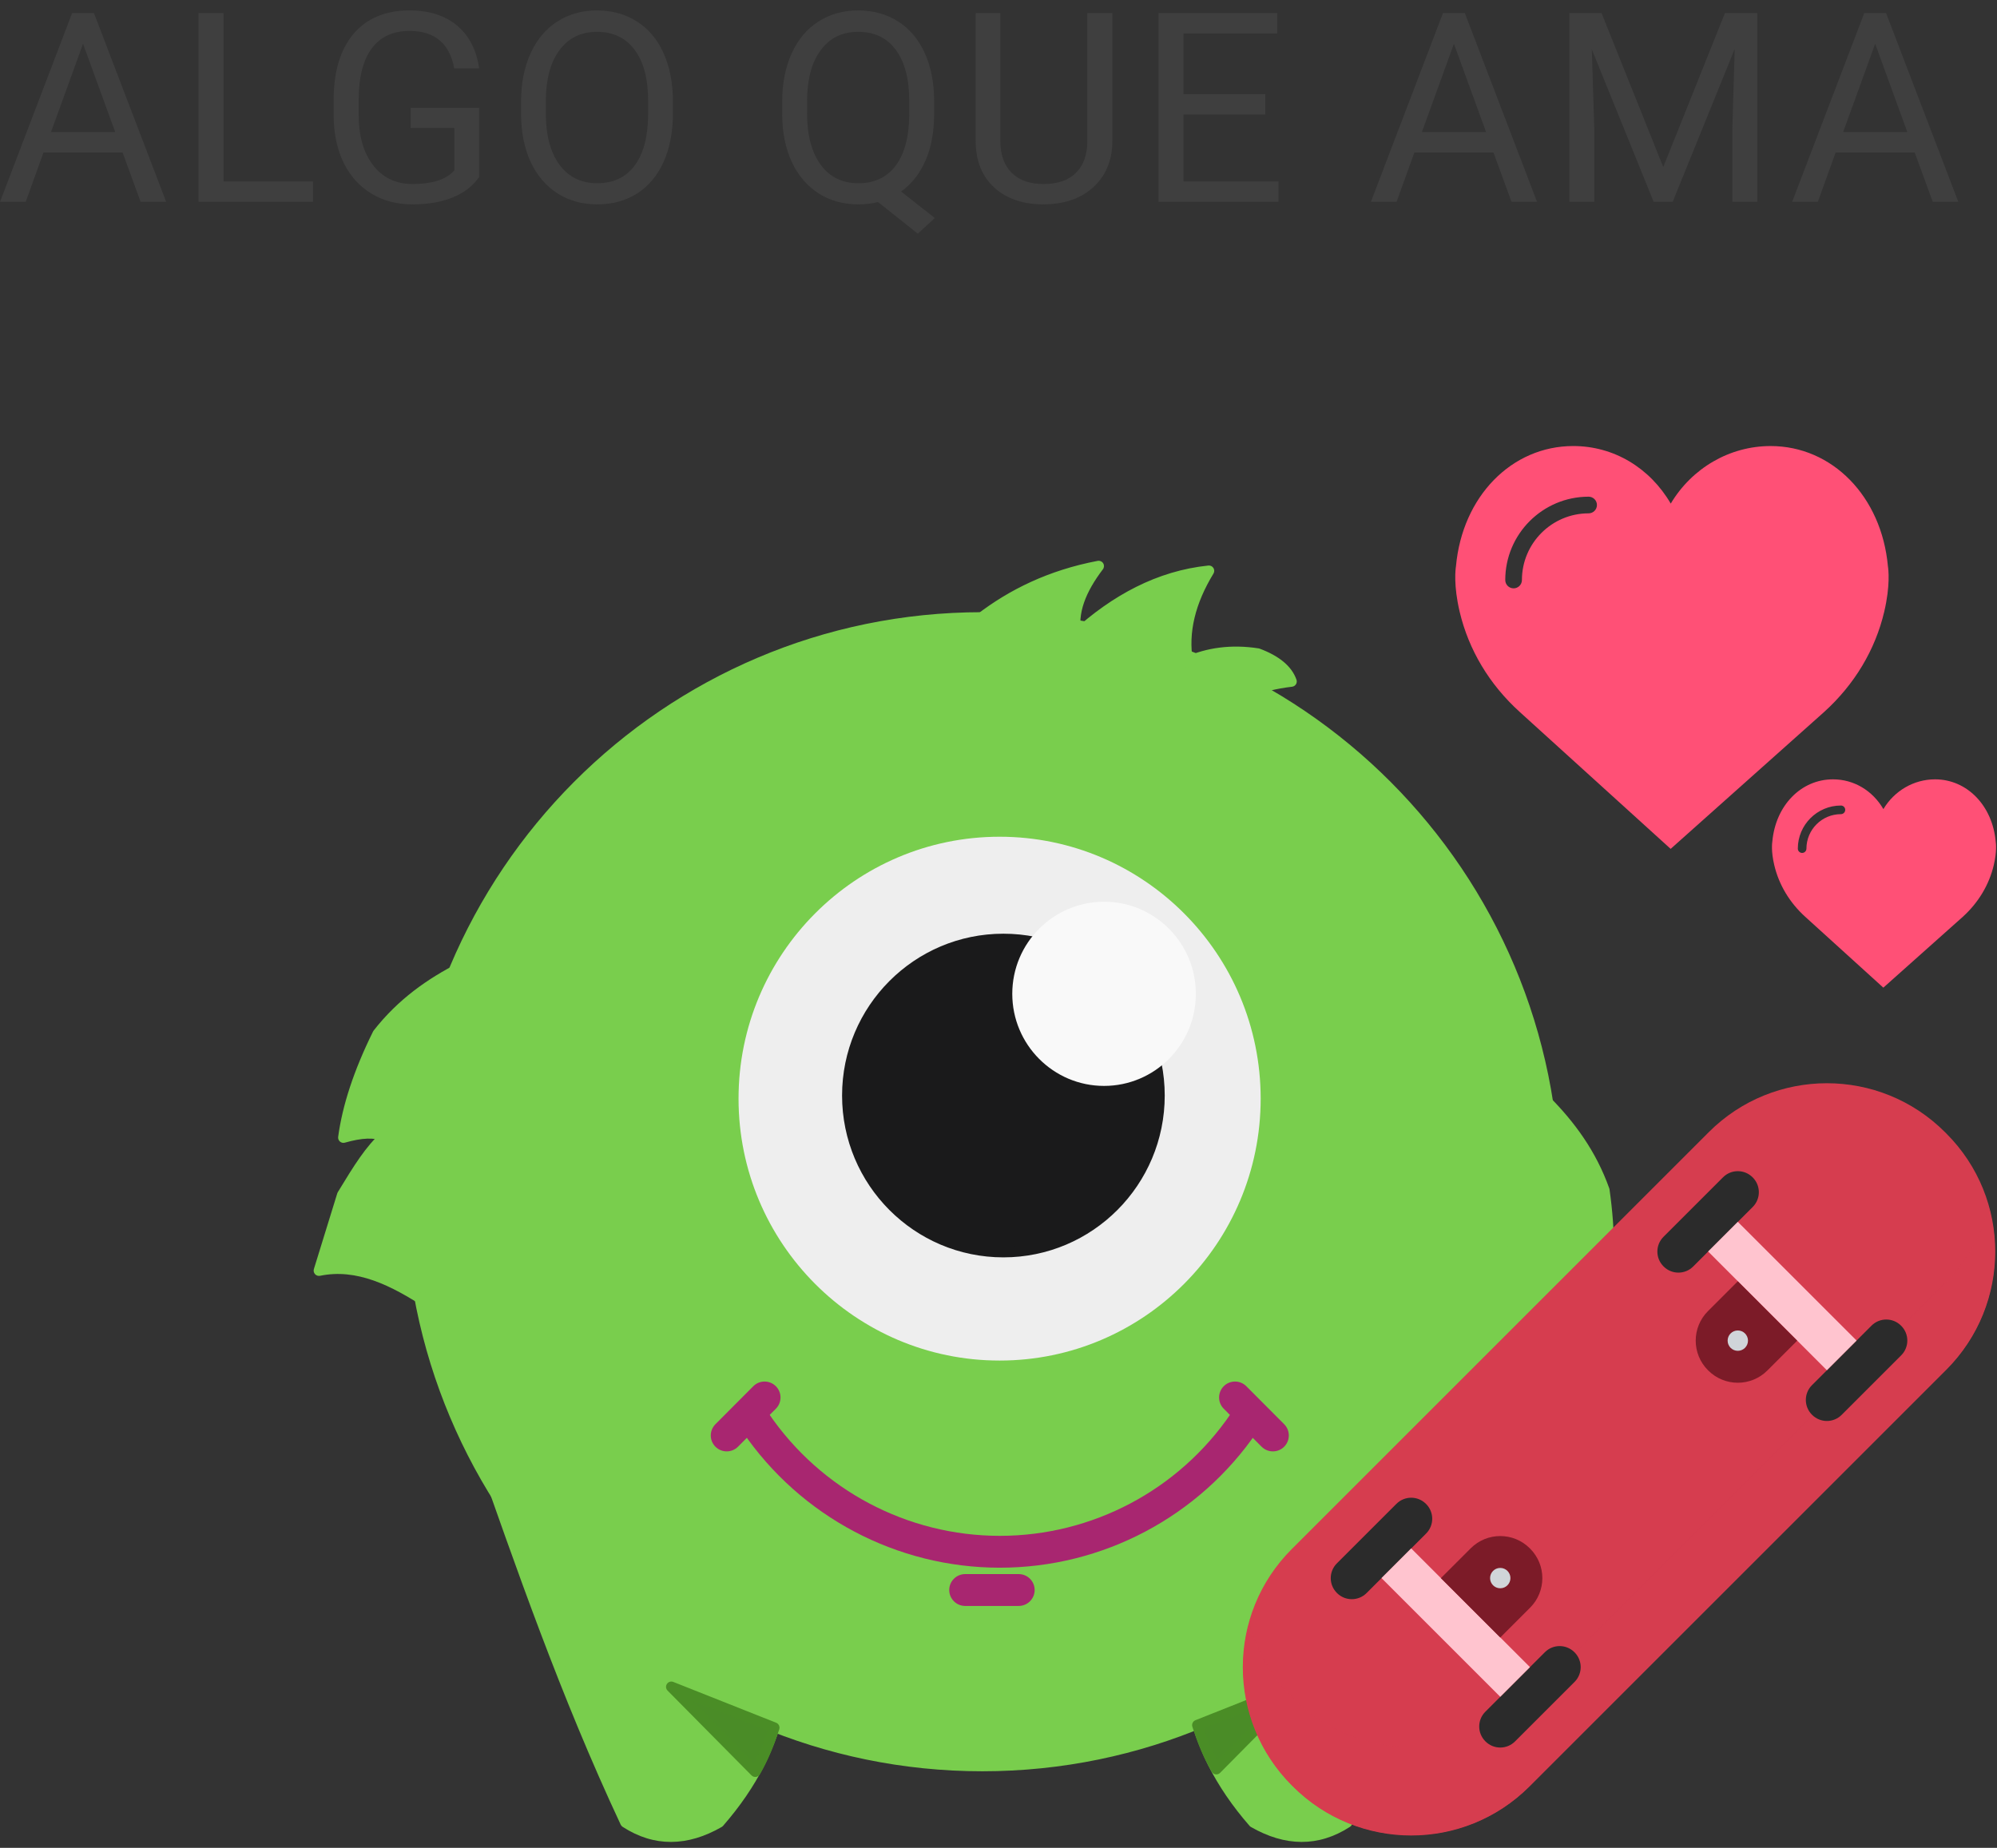 <svg width="188" height="174" viewBox="0 0 188 174" version="1.1" xmlns="http://www.w3.org/2000/svg" xmlns:xlink="http://www.w3.org/1999/xlink">
<rect x="0" y="0" width="188" height="174" fill="#333333" stroke="none"/>
<title>Group 50</title>
<desc>Created using Figma</desc>
<g id="Canvas" transform="translate(230 -916)">
<g id="Group 50">
<g id="Group 26">
<g id="Group 47">
<g id="Group 18">
<g id="Page 1">
<use xlink:href="#path0_fill" transform="translate(-93 958)" fill="#FF5076"/>
</g>
<g id="Page 1">
<use xlink:href="#path1_fill" transform="translate(-63.185 989.385)" fill="#FF5076"/>
</g>
</g>
<g id="Page 1">
<g id="Fill 1">
<use xlink:href="#path2_fill" transform="translate(-191.407 974.145)" fill="#79CE4D"/>
</g>
<g id="Stroke 2">
<use xlink:href="#path3_stroke" transform="translate(-191.407 974.145)" fill="#79CE4D"/>
</g>
<g id="Fill 3">
<use xlink:href="#path4_fill" transform="translate(-185.087 1051.67)" fill="#79CE4D"/>
</g>
<g id="Stroke 4">
<use xlink:href="#path5_stroke" transform="translate(-185.087 1051.67)" fill="#79CE4D"/>
</g>
<g id="Fill 5">
<use xlink:href="#path6_fill" transform="translate(-117.734 1051.67)" fill="#79CE4D"/>
</g>
<g id="Stroke 6">
<use xlink:href="#path7_stroke" transform="translate(-117.734 1051.67)" fill="#79CE4D"/>
</g>
<g id="Fill 7">
<use xlink:href="#path8_fill" transform="translate(-91.569 1019.68)" fill="#79CE4D"/>
</g>
<g id="Stroke 8">
<use xlink:href="#path9_stroke" transform="translate(-91.569 1019.68)" fill="#79CE4D"/>
</g>
<g id="Fill 9">
<use xlink:href="#path10_fill" transform="translate(-199.972 1007.12)" fill="#79CE4D"/>
</g>
<g id="Stroke 10">
<use xlink:href="#path11_stroke" transform="translate(-199.972 1007.12)" fill="#79CE4D"/>
</g>
<g id="Fill 11">
<use xlink:href="#path12_fill" transform="translate(-138.616 969.303)" fill="#79CE4D"/>
</g>
<g id="Stroke 12">
<use xlink:href="#path13_stroke" transform="translate(-138.616 969.303)" fill="#79CE4D"/>
</g>
<g id="Fill 13">
<use xlink:href="#path14_fill" transform="translate(-166.798 1074.84)" fill="#4A8C27"/>
</g>
<g id="Stroke 14">
<use xlink:href="#path15_stroke" transform="translate(-166.798 1074.84)" fill="#4A8D26"/>
</g>
<g id="Fill 15">
<use xlink:href="#path16_fill" transform="translate(-117.273 1074.6)" fill="#4A8C27"/>
</g>
<g id="Stroke 16">
<use xlink:href="#path17_stroke" transform="translate(-117.273 1074.6)" fill="#4A8D26"/>
</g>
<g id="Fill 17">
<use xlink:href="#path18_fill" transform="translate(-160.473 994.789)" fill="#EEEEEE"/>
</g>
<g id="Fill 18">
<use xlink:href="#path19_fill" transform="translate(-150.226 1004.42)" fill="#1A1A1B"/>
</g>
<g id="Stroke 19">
<use xlink:href="#path20_stroke" transform="translate(-150.226 1004.42)" fill="#1A1A1B"/>
</g>
<g id="Fill 20">
<use xlink:href="#path21_fill" transform="translate(-134.703 1000.91)" fill="#F9F9F9"/>
</g>
<g id="Fill 21">
<use xlink:href="#path22_fill" transform="translate(-158.867 1049.95)" fill="#A82670"/>
</g>
<g id="Stroke 22">
<use xlink:href="#path23_stroke" transform="translate(-158.867 1049.95)" fill="#A82670"/>
</g>
<g id="Fill 23">
<use xlink:href="#path24_fill" transform="translate(-161.586 1047.59)" fill="#A82670"/>
</g>
<g id="Stroke 24">
<use xlink:href="#path25_stroke" transform="translate(-161.586 1047.59)" fill="#A82670"/>
</g>
<g id="Fill 25">
<use xlink:href="#path26_fill" transform="translate(-113.733 1047.59)" fill="#A82670"/>
</g>
<g id="Stroke 26">
<use xlink:href="#path27_stroke" transform="translate(-113.733 1047.59)" fill="#A82670"/>
</g>
<g id="Fill 27">
<use xlink:href="#path28_fill" transform="translate(-139.138 1065.72)" fill="#A82670"/>
</g>
<g id="Stroke 28">
<use xlink:href="#path29_stroke" transform="translate(-139.138 1065.72)" fill="#A82670"/>
</g>
</g>
<g id="Page 1">
<g id="Fill 1">
<use xlink:href="#path30_fill" transform="translate(-113 1018)" fill="#D63D4F"/>
</g>
<g id="Fill 2">
<use xlink:href="#path31_fill" transform="translate(-112.96 1029.7)" fill="#D63D4F" fill-opacity="0.76"/>
</g>
<g id="Fill 3">
<use xlink:href="#path32_fill" transform="translate(-73.973 1026.28)" fill="#2B2B2B"/>
</g>
<g id="Fill 4">
<use xlink:href="#path32_fill" transform="translate(-59.996 1040.25)" fill="#2B2B2B"/>
</g>
<g id="Fill 5">
<use xlink:href="#path33_fill" transform="translate(-69.196 1031.05)" fill="#FFC4CF"/>
</g>
<g id="Fill 6">
<use xlink:href="#path34_fill" transform="translate(-70.363 1036.65)" fill="#7C1B28"/>
</g>
<g id="Fill 7">
<use xlink:href="#path35_fill" transform="translate(-67.359 1041.28)" fill="#D0D5D9"/>
</g>
<g id="Fill 8">
<use xlink:href="#path36_fill" transform="translate(-90.745 1071)" fill="#2B2B2B"/>
</g>
<g id="Fill 9">
<use xlink:href="#path37_fill" transform="translate(-104.722 1057.03)" fill="#2B2B2B"/>
</g>
<g id="Fill 10">
<use xlink:href="#path38_fill" transform="translate(-99.945 1061.8)" fill="#FFC4CF"/>
</g>
<g id="Fill 11">
<use xlink:href="#path39_fill" transform="translate(-94.355 1060.64)" fill="#7C1B28"/>
</g>
<g id="Fill 12">
<use xlink:href="#path40_fill" transform="translate(-89.722 1063.64)" fill="#D0D5D9"/>
</g>
</g>
</g>
</g>
<g id="ALGO QUE AMA">
<use xlink:href="#path41_fill" transform="translate(-230.5 912)" fill="#3F3F3F"/>
</g>
</g>
</g>
<defs>
<path id="path0_fill" fill-rule="evenodd" d="M 40.73 11.311C 40.135 4.756 35.495 0.001 29.689 0.001C 25.821 0.001 22.279 2.082 20.286 5.419C 18.311 2.039 14.915 0 11.108 0C 5.303 0 0.663 4.756 0.068 11.31C 0.021 11.6 -0.172 13.123 0.415 15.608C 1.261 19.192 3.214 22.453 6.063 25.034L 20.277 37.932L 34.734 25.035C 37.583 22.453 39.537 19.193 40.382 15.608C 40.969 13.124 40.776 11.601 40.73 11.311ZM 12.553 6.338C 9.092 6.338 6.276 9.154 6.276 12.615C 6.276 13.049 5.925 13.4 5.491 13.4C 5.057 13.4 4.707 13.049 4.707 12.615C 4.707 8.289 8.226 4.769 12.553 4.769C 12.987 4.769 13.338 5.12 13.338 5.554C 13.338 5.987 12.986 6.338 12.553 6.338Z"/>
<path id="path1_fill" fill-rule="evenodd" d="M 21.062 5.849C 20.754 2.46 18.355 0 15.353 0C 13.352 0 11.521 1.077 10.49 2.802C 9.469 1.055 7.713 0 5.744 0C 2.742 0 0.343 2.459 0.035 5.849C 0.011 5.998 -0.089 6.786 0.215 8.071C 0.652 9.925 1.662 11.611 3.135 12.945L 10.485 19.615L 17.962 12.946C 19.435 11.611 20.445 9.925 20.882 8.071C 21.186 6.787 21.086 5.999 21.062 5.849ZM 6.491 3.278C 4.702 3.278 3.245 4.734 3.245 6.523C 3.245 6.748 3.064 6.929 2.84 6.929C 2.615 6.929 2.434 6.748 2.434 6.523C 2.434 4.286 4.254 2.466 6.491 2.466C 6.716 2.466 6.897 2.647 6.897 2.872C 6.897 3.096 6.715 3.278 6.491 3.278Z"/>
<path id="path2_fill" fill-rule="evenodd" d="M 53.884 0C 83.624 0 107.769 24.229 107.769 54.072C 107.769 83.914 83.624 108.143 53.884 108.143C 24.145 108.143 0 83.914 0 54.072C 0 24.229 24.145 0 53.884 0Z"/>
<path id="path3_stroke" d="M 53.884 0.5C 83.346 0.5 107.269 24.503 107.269 54.072L 108.269 54.072C 108.269 23.954 83.901 -0.5 53.884 -0.5L 53.884 0.5ZM 107.269 54.072C 107.269 83.64 83.346 107.643 53.884 107.643L 53.884 108.643C 83.901 108.643 108.269 84.189 108.269 54.072L 107.269 54.072ZM 53.884 107.643C 24.422 107.643 0.5 83.64 0.5 54.072L -0.5 54.072C -0.5 84.189 23.867 108.643 53.884 108.643L 53.884 107.643ZM 0.5 54.072C 0.5 24.503 24.422 0.5 53.884 0.5L 53.884 -0.5C 23.867 -0.5 -0.5 23.954 -0.5 54.072L 0.5 54.072Z"/>
<path id="path4_fill" fill-rule="evenodd" d="M 0 0C 4.181 11.89 8.283 23.767 13.972 35.929C 16.765 37.738 19.704 37.699 22.779 35.929C 25.983 32.266 27.79 28.548 28.524 24.788L 0 0Z"/>
<path id="path5_stroke" d="M 0 0L 0.328 -0.377C 0.157 -0.526 -0.093 -0.541 -0.281 -0.414C -0.469 -0.286 -0.547 -0.048 -0.472 0.166L 0 0ZM 13.972 35.929L 13.519 36.141C 13.559 36.226 13.622 36.298 13.7 36.349L 13.972 35.929ZM 22.779 35.929L 23.029 36.362C 23.076 36.335 23.119 36.3 23.156 36.258L 22.779 35.929ZM 28.524 24.788L 29.015 24.884C 29.049 24.708 28.987 24.528 28.852 24.41L 28.524 24.788ZM -0.472 0.166C 3.709 12.055 7.82 23.955 13.519 36.141L 14.425 35.717C 8.746 23.579 4.653 11.726 0.472 -0.166L -0.472 0.166ZM 13.7 36.349C 16.67 38.272 19.811 38.214 23.029 36.362L 22.53 35.496C 19.597 37.184 16.861 37.204 14.244 35.509L 13.7 36.349ZM 23.156 36.258C 26.4 32.542 28.264 28.706 29.015 24.884L 28.034 24.692C 27.316 28.389 25.567 31.989 22.403 35.6L 23.156 36.258ZM 28.852 24.41L 0.328 -0.377L -0.328 0.377L 28.196 25.165L 28.852 24.41Z"/>
<path id="path6_fill" fill-rule="evenodd" d="M 28.524 0C 24.343 11.89 20.241 23.767 14.552 35.929C 11.759 37.738 8.82 37.699 5.745 35.929C 2.541 32.266 0.734 28.548 0 24.788L 28.524 0Z"/>
<path id="path7_stroke" d="M 28.524 0L 28.996 0.166C 29.071 -0.048 28.993 -0.286 28.805 -0.414C 28.618 -0.541 28.368 -0.526 28.197 -0.377L 28.524 0ZM 14.552 35.929L 14.824 36.349C 14.903 36.298 14.966 36.226 15.005 36.141L 14.552 35.929ZM 5.745 35.929L 5.369 36.258C 5.405 36.3 5.448 36.335 5.495 36.362L 5.745 35.929ZM 0 24.788L -0.328 24.41C -0.463 24.528 -0.525 24.708 -0.491 24.884L 0 24.788ZM 28.053 -0.166C 23.87 11.726 19.778 23.579 14.1 35.717L 15.005 36.141C 20.704 23.955 24.815 12.055 28.996 0.166L 28.053 -0.166ZM 14.281 35.509C 11.664 37.204 8.928 37.184 5.994 35.496L 5.495 36.362C 8.713 38.214 11.855 38.272 14.824 36.349L 14.281 35.509ZM 6.121 35.6C 2.958 31.989 1.209 28.389 0.491 24.692L -0.491 24.884C 0.26 28.706 2.124 32.542 5.369 36.258L 6.121 35.6ZM 0.328 25.165L 28.852 0.377L 28.197 -0.377L -0.328 24.41L 0.328 25.165Z"/>
<path id="path8_fill" fill-rule="evenodd" d="M 7.135 0C 9.393 2.291 11.365 4.913 12.597 8.39C 13.171 12.456 13.134 15.846 12.597 18.682C 11.19 17.717 9.942 17.21 8.918 17.339C 9.87 18.989 10.323 20.917 10.995 23.837L 10.841 31.297C 7.606 29.421 3.853 29.968 0 30.987L 7.135 0Z"/>
<path id="path9_stroke" d="M 7.135 0L 7.491 -0.351C 7.363 -0.481 7.174 -0.531 6.998 -0.481C 6.823 -0.431 6.688 -0.29 6.647 -0.112L 7.135 0ZM 12.597 8.39L 13.092 8.32C 13.088 8.287 13.08 8.254 13.069 8.223L 12.597 8.39ZM 12.597 18.682L 12.315 19.094C 12.454 19.19 12.632 19.208 12.788 19.144C 12.944 19.079 13.057 18.941 13.089 18.775L 12.597 18.682ZM 8.918 17.339L 8.855 16.843C 8.689 16.864 8.545 16.967 8.47 17.117C 8.396 17.267 8.401 17.444 8.485 17.589L 8.918 17.339ZM 10.995 23.837L 11.495 23.847C 11.496 23.806 11.492 23.765 11.482 23.724L 10.995 23.837ZM 10.841 31.297L 10.589 31.73C 10.743 31.819 10.931 31.82 11.085 31.733C 11.24 31.646 11.337 31.485 11.34 31.308L 10.841 31.297ZM 0 30.987L -0.487 30.875C -0.527 31.046 -0.474 31.224 -0.348 31.346C -0.222 31.468 -0.042 31.515 0.128 31.471L 0 30.987ZM 6.779 0.351C 9.015 2.617 10.925 5.149 12.126 8.557L 13.069 8.223C 11.806 4.676 9.772 1.964 7.491 -0.351L 6.779 0.351ZM 12.102 8.459C 12.672 12.488 12.637 15.797 12.106 18.589L 13.089 18.775C 13.632 15.895 13.669 12.423 13.092 8.32L 12.102 8.459ZM 12.88 18.269C 11.454 17.292 10.073 16.689 8.855 16.843L 8.981 17.835C 9.812 17.73 10.925 18.142 12.315 19.094L 12.88 18.269ZM 8.485 17.589C 9.405 19.173 9.836 21.03 10.508 23.949L 11.482 23.724C 10.81 20.804 10.335 18.805 9.351 17.089L 8.485 17.589ZM 10.495 23.826L 10.341 31.287L 11.34 31.308L 11.495 23.847L 10.495 23.826ZM 11.091 30.865C 7.666 28.878 3.73 29.483 -0.128 30.504L 0.128 31.471C 3.976 30.453 7.546 29.964 10.589 31.73L 11.091 30.865ZM 0.487 31.099L 7.622 0.112L 6.647 -0.112L -0.487 30.875L 0.487 31.099Z"/>
<path id="path10_fill" fill-rule="evenodd" d="M 13.363 0C 10.499 1.458 7.803 3.321 5.54 6.23C 3.717 9.906 2.685 13.134 2.302 15.996C 3.942 15.526 5.285 15.44 6.215 15.887C 4.793 17.151 3.757 18.837 2.201 21.395L 0 28.523C 3.659 27.767 7.048 29.475 10.383 31.663L 13.363 0Z"/>
<path id="path11_stroke" d="M 13.363 0L 13.861 0.047C 13.878 -0.135 13.795 -0.311 13.644 -0.414C 13.494 -0.516 13.299 -0.528 13.136 -0.446L 13.363 0ZM 5.54 6.23L 5.146 5.923C 5.125 5.95 5.107 5.978 5.093 6.008L 5.54 6.23ZM 2.302 15.996L 1.807 15.93C 1.784 16.097 1.848 16.264 1.976 16.374C 2.103 16.484 2.278 16.523 2.44 16.476L 2.302 15.996ZM 6.215 15.887L 6.547 16.261C 6.672 16.15 6.734 15.984 6.71 15.818C 6.687 15.652 6.583 15.509 6.432 15.437L 6.215 15.887ZM 2.201 21.395L 1.774 21.135C 1.752 21.17 1.735 21.208 1.723 21.247L 2.201 21.395ZM 0 28.523L -0.478 28.375C -0.53 28.544 -0.489 28.728 -0.37 28.859C -0.251 28.99 -0.072 29.048 0.101 29.012L 0 28.523ZM 10.383 31.663L 10.109 32.081C 10.256 32.177 10.442 32.189 10.6 32.113C 10.758 32.037 10.865 31.884 10.881 31.709L 10.383 31.663ZM 13.136 -0.446C 10.243 1.029 7.46 2.958 5.146 5.923L 5.935 6.537C 8.146 3.685 10.755 1.888 13.59 0.446L 13.136 -0.446ZM 5.093 6.008C 3.254 9.718 2.197 13.025 1.807 15.93L 2.798 16.062C 3.173 13.244 4.18 10.094 5.988 6.452L 5.093 6.008ZM 2.44 16.476C 4.058 16.013 5.244 15.975 5.999 16.338L 6.432 15.437C 5.325 14.905 3.825 15.039 2.165 15.515L 2.44 16.476ZM 5.883 15.514C 4.41 16.83 3.33 18.576 1.774 21.135L 2.628 21.654C 4.184 19.098 5.176 17.472 6.547 16.261L 5.883 15.514ZM 1.723 21.247L -0.478 28.375L 0.478 28.67L 2.679 21.542L 1.723 21.247ZM 0.101 29.012C 3.544 28.301 6.778 29.896 10.109 32.081L 10.658 31.244C 7.318 29.054 3.774 27.232 -0.101 28.033L 0.101 29.012ZM 10.881 31.709L 13.861 0.047L 12.866 -0.047L 9.886 31.616L 10.881 31.709Z"/>
<path id="path12_fill" fill-rule="evenodd" d="M 0.888 4.956C 3.903 2.64 7.489 0.863 12.046 0C 10.384 2.187 9.48 4.362 9.936 6.517C 13.608 3.164 17.691 0.924 22.426 0.447C 20.678 3.322 19.938 6.182 20.427 9.025C 22.346 8.168 24.518 7.845 27.033 8.246C 28.788 8.904 29.817 9.784 30.196 10.864C 27.14 11.228 25.002 12.213 23.202 13.425L 0 7.184L 0.888 4.956Z"/>
<path id="path13_stroke" d="M 0.888 4.956L 0.584 4.56C 0.512 4.615 0.457 4.688 0.424 4.771L 0.888 4.956ZM 12.046 0L 12.444 0.303C 12.569 0.138 12.58 -0.087 12.471 -0.263C 12.362 -0.439 12.156 -0.53 11.953 -0.491L 12.046 0ZM 9.936 6.517L 9.447 6.62C 9.484 6.796 9.613 6.938 9.783 6.993C 9.954 7.048 10.141 7.007 10.274 6.886L 9.936 6.517ZM 22.426 0.447L 22.854 0.706C 22.952 0.544 22.95 0.34 22.849 0.18C 22.748 0.02 22.565 -0.07 22.376 -0.051L 22.426 0.447ZM 20.427 9.025L 19.934 9.11C 19.961 9.262 20.056 9.393 20.192 9.466C 20.328 9.539 20.49 9.544 20.631 9.481L 20.427 9.025ZM 27.033 8.246L 27.208 7.778C 27.177 7.766 27.144 7.758 27.111 7.752L 27.033 8.246ZM 30.196 10.864L 30.255 11.361C 30.406 11.343 30.54 11.258 30.62 11.129C 30.701 11 30.718 10.842 30.668 10.699L 30.196 10.864ZM 23.202 13.425L 23.072 13.908C 23.212 13.946 23.361 13.921 23.481 13.84L 23.202 13.425ZM 0 7.184L -0.464 6.999C -0.517 7.132 -0.511 7.28 -0.447 7.408C -0.383 7.536 -0.268 7.63 -0.13 7.667L 0 7.184ZM 1.193 5.353C 4.167 3.064 7.648 1.337 12.139 0.491L 11.953 -0.491C 7.33 0.389 3.638 2.216 0.584 4.56L 1.193 5.353ZM 11.648 -0.303C 9.954 1.926 8.946 4.252 9.447 6.62L 10.425 6.413C 10.015 4.471 10.814 2.447 12.444 0.303L 11.648 -0.303ZM 10.274 6.886C 13.899 3.571 17.84 1.402 22.476 0.944L 22.376 -0.051C 17.543 0.447 13.317 2.758 9.599 6.148L 10.274 6.886ZM 21.999 0.187C 20.206 3.135 19.419 6.117 19.934 9.11L 20.92 8.94C 20.456 6.248 21.149 3.509 22.854 0.706L 21.999 0.187ZM 20.631 9.481C 22.486 8.648 24.516 8.345 26.954 8.74L 27.111 7.752C 24.521 7.345 22.206 7.688 20.223 8.568L 20.631 9.481ZM 26.857 8.714C 28.55 9.349 29.416 10.152 29.724 11.03L 30.668 10.699C 30.218 9.417 29.026 8.459 27.208 7.778L 26.857 8.714ZM 30.137 10.368C 27.004 10.747 24.757 11.777 22.922 13.011L 23.481 13.84C 25.247 12.649 27.275 11.709 30.255 11.361L 30.137 10.368ZM 23.332 12.943L 0.13 6.701L -0.13 7.667L 23.072 13.908L 23.332 12.943ZM 0.464 7.369L 1.353 5.142L 0.424 4.771L -0.464 6.999L 0.464 7.369Z"/>
<path id="path14_fill" fill-rule="evenodd" d="M 9.682 3.843C 9.202 5.343 8.62 6.77 7.902 7.985L 0 0L 9.682 3.843Z"/>
<path id="path15_stroke" d="M 9.682 3.843L 10.158 3.995C 10.238 3.745 10.111 3.475 9.867 3.378L 9.682 3.843ZM 7.902 7.985L 7.547 8.337C 7.656 8.447 7.81 8.5 7.964 8.481C 8.117 8.462 8.254 8.373 8.333 8.24L 7.902 7.985ZM 0 0L 0.184 -0.465C -0.035 -0.552 -0.287 -0.473 -0.417 -0.276C -0.548 -0.078 -0.522 0.183 -0.355 0.352L 0 0ZM 9.206 3.691C 8.732 5.172 8.172 6.548 7.472 7.731L 8.333 8.24C 9.068 6.992 9.672 5.513 10.158 3.995L 9.206 3.691ZM 8.257 7.634L 0.355 -0.352L -0.355 0.352L 7.547 8.337L 8.257 7.634ZM -0.184 0.465L 9.498 4.308L 9.867 3.378L 0.184 -0.465L -0.184 0.465Z"/>
<path id="path16_fill" fill-rule="evenodd" d="M 0 3.843C 0.48 5.343 1.062 6.77 1.78 7.985L 9.682 0L 0 3.843Z"/>
<path id="path17_stroke" d="M 0 3.843L -0.184 3.378C -0.429 3.475 -0.556 3.745 -0.476 3.996L 0 3.843ZM 1.78 7.985L 1.349 8.239C 1.428 8.373 1.564 8.462 1.718 8.481C 1.872 8.5 2.026 8.447 2.135 8.337L 1.78 7.985ZM 9.682 0L 10.037 0.352C 10.204 0.183 10.23 -0.078 10.099 -0.276C 9.969 -0.473 9.718 -0.552 9.498 -0.465L 9.682 0ZM -0.476 3.996C 0.01 5.513 0.614 6.992 1.349 8.239L 2.21 7.731C 1.51 6.548 0.95 5.172 0.476 3.691L -0.476 3.996ZM 2.135 8.337L 10.037 0.352L 9.327 -0.352L 1.424 7.634L 2.135 8.337ZM 9.498 -0.465L -0.184 3.378L 0.184 4.308L 9.867 0.465L 9.498 -0.465Z"/>
<path id="path18_fill" fill-rule="evenodd" d="M 24.577 0C 38.142 0 49.154 11.051 49.154 24.662C 49.154 38.274 38.142 49.325 24.577 49.325C 11.013 49.325 0 38.274 0 24.662C 0 11.051 11.013 0 24.577 0Z"/>
<path id="path19_fill" fill-rule="evenodd" d="M 14.687 0C 22.793 0 29.375 6.604 29.375 14.738C 29.375 22.873 22.793 29.477 14.687 29.477C 6.581 29.477 0 22.873 0 14.738C 0 6.604 6.581 0 14.687 0Z"/>
<path id="path20_stroke" d="M 14.687 0.5C 22.515 0.5 28.875 6.879 28.875 14.738L 29.875 14.738C 29.875 6.33 23.071 -0.5 14.687 -0.5L 14.687 0.5ZM 28.875 14.738C 28.875 22.598 22.515 28.977 14.687 28.977L 14.687 29.977C 23.071 29.977 29.875 23.147 29.875 14.738L 28.875 14.738ZM 14.687 28.977C 6.859 28.977 0.5 22.598 0.5 14.738L -0.5 14.738C -0.5 23.147 6.303 29.977 14.687 29.977L 14.687 28.977ZM 0.5 14.738C 0.5 6.879 6.859 0.5 14.687 0.5L 14.687 -0.5C 6.303 -0.5 -0.5 6.33 -0.5 14.738L 0.5 14.738Z"/>
<path id="path21_fill" fill-rule="evenodd" d="M 8.641 0C 13.41 0 17.282 3.885 17.282 8.671C 17.282 13.456 13.41 17.342 8.641 17.342C 3.872 17.342 0 13.456 0 8.671C 0 3.885 3.872 0 8.641 0Z"/>
<path id="path22_fill" fill-rule="evenodd" d="M 0 0C 5.193 7.615 13.797 12.169 22.992 12.169C 32.188 12.169 40.791 7.615 45.984 0C 40.791 7.615 32.188 12.169 22.992 12.169C 13.797 12.169 5.193 7.615 0 0Z"/>
<path id="path23_stroke" d="M 1.239 -0.845C 0.773 -1.53 -0.161 -1.706 -0.845 -1.239C -1.53 -0.773 -1.706 0.161 -1.239 0.845L 1.239 -0.845ZM 47.224 0.845C 47.69 0.161 47.514 -0.773 46.829 -1.239C 46.145 -1.706 45.212 -1.53 44.745 -0.845L 47.224 0.845ZM -1.239 0.845C 4.233 8.869 13.299 13.669 22.992 13.669L 22.992 10.669C 14.294 10.669 6.154 6.362 1.239 -0.845L -1.239 0.845ZM 22.992 13.669C 32.685 13.669 41.752 8.869 47.224 0.845L 44.745 -0.845C 39.831 6.362 31.691 10.669 22.992 10.669L 22.992 13.669ZM 44.745 -0.845C 39.831 6.362 31.691 10.669 22.992 10.669L 22.992 13.669C 32.685 13.669 41.752 8.869 47.224 0.845L 44.745 -0.845ZM 22.992 10.669C 14.294 10.669 6.154 6.362 1.239 -0.845L -1.239 0.845C 4.233 8.869 13.299 13.669 22.992 13.669L 22.992 10.669Z"/>
<path id="path24_fill" fill-rule="evenodd" d="M 0 3.577L 3.564 0Z"/>
<path id="path25_stroke" d="M -1.062 2.518C -1.647 3.105 -1.646 4.055 -1.059 4.639C -0.472 5.224 0.478 5.222 1.062 4.636L -1.062 2.518ZM 4.627 1.059C 5.212 0.472 5.21 -0.478 4.623 -1.062C 4.036 -1.647 3.087 -1.646 2.502 -1.059L 4.627 1.059ZM 1.062 4.636L 4.627 1.059L 2.502 -1.059L -1.062 2.518L 1.062 4.636Z"/>
<path id="path26_fill" fill-rule="evenodd" d="M 3.564 3.577L 0 0Z"/>
<path id="path27_stroke" d="M 2.501 4.636C 3.086 5.222 4.036 5.224 4.623 4.639C 5.21 4.055 5.211 3.105 4.627 2.518L 2.501 4.636ZM 1.063 -1.059C 0.478 -1.646 -0.472 -1.647 -1.059 -1.063C -1.646 -0.478 -1.647 0.472 -1.063 1.059L 1.063 -1.059ZM 4.627 2.518L 1.063 -1.059L -1.063 1.059L 2.501 4.636L 4.627 2.518Z"/>
<path id="path28_fill" fill-rule="evenodd" d="M 5.041 0L 0 0Z"/>
<path id="path29_stroke" d="M 5.041 1.5C 5.869 1.5 6.541 0.828 6.541 0C 6.541 -0.828 5.869 -1.5 5.041 -1.5L 5.041 1.5ZM 0 -1.5C -0.828 -1.5 -1.5 -0.828 -1.5 0C -1.5 0.828 -0.828 1.5 0 1.5L 0 -1.5ZM 5.041 -1.5L 0 -1.5L 0 1.5L 5.041 1.5L 5.041 -1.5Z"/>
<path id="path30_fill" fill-rule="evenodd" d="M 4.731 66.229L 4.606 66.104C -1.535 59.963 -1.535 50.007 4.606 43.866L 43.866 4.606C 50.007 -1.535 59.963 -1.535 66.104 4.606L 66.229 4.731C 72.37 10.872 72.37 20.828 66.229 26.969L 26.969 66.229C 20.828 72.37 10.872 72.37 4.731 66.229Z"/>
<path id="path31_fill" fill-rule="evenodd" d="M 66.126 7.03L 26.991 46.165C 20.816 52.34 10.803 52.34 4.628 46.165C 2.606 44.144 1.251 41.71 0.553 39.136C -0.881 44.426 0.474 50.315 4.628 54.469C 10.803 60.644 20.816 60.644 26.991 54.469L 66.126 15.333C 70.28 11.179 71.636 5.29 70.201 0C 69.503 2.575 68.148 5.008 66.126 7.03Z"/>
<path id="path32_fill" fill-rule="evenodd" d="M 0.591 8.978L 0.576 8.962C -0.192 8.194 -0.192 6.95 0.576 6.182L 6.182 0.576C 6.95 -0.192 8.194 -0.192 8.962 0.576L 8.978 0.591C 9.745 1.359 9.745 2.604 8.978 3.371L 3.371 8.978C 2.604 9.745 1.359 9.745 0.591 8.978Z"/>
<path id="path33_fill" fill-rule="evenodd" d="M 0 2.795L 11.181 13.977L 13.977 11.181L 2.795 0L 0 2.795Z"/>
<path id="path34_fill" fill-rule="evenodd" d="M 1.151 8.371L 1.183 8.402C 2.718 9.937 5.207 9.937 6.742 8.402L 9.553 5.591L 3.962 0L 1.151 2.811C -0.384 4.346 -0.384 6.835 1.151 8.371Z"/>
<path id="path35_fill" fill-rule="evenodd" d="M 0.958 0C 1.487 0 1.917 0.429 1.917 0.958C 1.917 1.487 1.487 1.917 0.958 1.917C 0.429 1.917 0 1.487 0 0.958C 0 0.429 0.429 0 0.958 0Z"/>
<path id="path36_fill" fill-rule="evenodd" d="M 8.962 0.576L 8.978 0.591C 9.745 1.359 9.745 2.604 8.978 3.371L 3.371 8.978C 2.603 9.745 1.359 9.745 0.591 8.978L 0.576 8.962C -0.192 8.194 -0.192 6.95 0.576 6.182L 6.182 0.576C 6.949 -0.192 8.194 -0.192 8.962 0.576Z"/>
<path id="path37_fill" fill-rule="evenodd" d="M 8.962 0.576L 8.978 0.591C 9.745 1.359 9.745 2.604 8.978 3.371L 3.371 8.978C 2.604 9.745 1.359 9.745 0.591 8.978L 0.576 8.962C -0.192 8.194 -0.192 6.95 0.576 6.182L 6.182 0.576C 6.95 -0.192 8.194 -0.192 8.962 0.576Z"/>
<path id="path38_fill" fill-rule="evenodd" d="M 13.977 11.181L 2.795 0L 0 2.795L 11.182 13.977L 13.977 11.181Z"/>
<path id="path39_fill" fill-rule="evenodd" d="M 8.402 1.183L 8.371 1.151C 6.835 -0.384 4.346 -0.384 2.811 1.151L 0 3.962L 5.591 9.553L 8.402 6.742C 9.937 5.207 9.937 2.718 8.402 1.183Z"/>
<path id="path40_fill" fill-rule="evenodd" d="M 0.958 0C 1.487 0 1.916 0.429 1.916 0.958C 1.916 1.487 1.487 1.916 0.958 1.916C 0.429 1.916 0 1.487 0 0.958C 0 0.429 0.429 0 0.958 0Z"/>
<path id="path41_fill" d="M 12.041 18.361L 4.594 18.361L 2.922 23L 0.505 23L 7.292 5.227L 9.343 5.227L 16.142 23L 13.737 23L 12.041 18.361ZM 5.302 16.433L 11.345 16.433L 8.318 8.12L 5.302 16.433ZM 21.542 21.084L 29.965 21.084L 29.965 23L 19.186 23L 19.186 5.227L 21.542 5.227L 21.542 21.084ZM 45.607 20.669C 45.005 21.531 44.162 22.178 43.08 22.609C 42.006 23.033 40.752 23.244 39.32 23.244C 37.871 23.244 36.586 22.906 35.463 22.231C 34.34 21.547 33.469 20.579 32.85 19.326C 32.24 18.072 31.927 16.62 31.91 14.968L 31.91 13.418C 31.91 10.74 32.533 8.665 33.778 7.192C 35.031 5.719 36.789 4.982 39.051 4.982C 40.907 4.982 42.4 5.458 43.532 6.411C 44.663 7.355 45.354 8.697 45.607 10.439L 43.263 10.439C 42.824 8.087 41.424 6.911 39.064 6.911C 37.493 6.911 36.301 7.465 35.487 8.571C 34.681 9.67 34.275 11.265 34.266 13.356L 34.266 14.809C 34.266 16.803 34.722 18.39 35.633 19.57C 36.545 20.742 37.778 21.328 39.332 21.328C 40.211 21.328 40.98 21.23 41.639 21.035C 42.299 20.839 42.844 20.51 43.275 20.046L 43.275 16.054L 39.161 16.054L 39.161 14.15L 45.607 14.15L 45.607 20.669ZM 63.848 14.687C 63.848 16.428 63.556 17.95 62.969 19.252C 62.384 20.546 61.553 21.535 60.479 22.219C 59.405 22.902 58.152 23.244 56.719 23.244C 55.32 23.244 54.079 22.902 52.996 22.219C 51.914 21.527 51.072 20.546 50.469 19.277C 49.876 17.999 49.57 16.522 49.554 14.846L 49.554 13.564C 49.554 11.855 49.851 10.345 50.445 9.035C 51.039 7.725 51.877 6.724 52.96 6.032C 54.05 5.332 55.295 4.982 56.695 4.982C 58.119 4.982 59.373 5.328 60.455 6.02C 61.545 6.704 62.384 7.701 62.969 9.011C 63.556 10.313 63.848 11.831 63.848 13.564L 63.848 14.687ZM 61.517 13.54C 61.517 11.432 61.094 9.816 60.247 8.693C 59.401 7.562 58.217 6.997 56.695 6.997C 55.214 6.997 54.046 7.562 53.192 8.693C 52.345 9.816 51.91 11.379 51.886 13.381L 51.886 14.687C 51.886 16.73 52.313 18.337 53.167 19.509C 54.03 20.672 55.214 21.254 56.719 21.254C 58.233 21.254 59.405 20.705 60.235 19.606C 61.065 18.5 61.492 16.917 61.517 14.858L 61.517 13.54ZM 88.442 14.687C 88.442 16.404 88.17 17.885 87.624 19.13C 87.079 20.367 86.314 21.336 85.329 22.036L 88.503 24.526L 86.904 26.003L 83.157 23.024C 82.571 23.171 81.952 23.244 81.301 23.244C 79.901 23.244 78.66 22.902 77.578 22.219C 76.496 21.527 75.653 20.546 75.051 19.277C 74.457 17.999 74.152 16.522 74.136 14.846L 74.136 13.564C 74.136 11.855 74.433 10.345 75.027 9.035C 75.621 7.725 76.459 6.724 77.541 6.032C 78.632 5.332 79.877 4.982 81.277 4.982C 82.709 4.982 83.966 5.328 85.049 6.02C 86.139 6.712 86.978 7.709 87.563 9.011C 88.149 10.305 88.442 11.818 88.442 13.552L 88.442 14.687ZM 86.099 13.54C 86.099 11.448 85.68 9.837 84.841 8.706C 84.011 7.566 82.823 6.997 81.277 6.997C 79.804 6.997 78.64 7.562 77.786 8.693C 76.939 9.816 76.504 11.379 76.479 13.381L 76.479 14.687C 76.479 16.721 76.903 18.325 77.749 19.497C 78.603 20.669 79.787 21.254 81.301 21.254C 82.815 21.254 83.987 20.705 84.817 19.606C 85.647 18.5 86.074 16.917 86.099 14.858L 86.099 13.54ZM 105.219 5.227L 105.219 17.311C 105.211 18.988 104.682 20.359 103.632 21.425C 102.591 22.491 101.175 23.09 99.384 23.22L 98.762 23.244C 96.817 23.244 95.266 22.719 94.111 21.669C 92.955 20.62 92.369 19.175 92.353 17.336L 92.353 5.227L 94.672 5.227L 94.672 17.263C 94.672 18.549 95.026 19.549 95.734 20.266C 96.442 20.974 97.451 21.328 98.762 21.328C 100.088 21.328 101.101 20.974 101.801 20.266C 102.509 19.558 102.863 18.561 102.863 17.275L 102.863 5.227L 105.219 5.227ZM 119.616 14.785L 111.913 14.785L 111.913 21.084L 120.861 21.084L 120.861 23L 109.569 23L 109.569 5.227L 120.739 5.227L 120.739 7.155L 111.913 7.155L 111.913 12.868L 119.616 12.868L 119.616 14.785ZM 141.097 18.361L 133.651 18.361L 131.978 23L 129.561 23L 136.348 5.227L 138.399 5.227L 145.198 23L 142.794 23L 141.097 18.361ZM 134.359 16.433L 140.401 16.433L 137.374 8.12L 134.359 16.433ZM 151.27 5.227L 157.08 19.729L 162.891 5.227L 165.93 5.227L 165.93 23L 163.587 23L 163.587 16.079L 163.806 8.608L 157.971 23L 156.177 23L 150.354 8.645L 150.586 16.079L 150.586 23L 148.242 23L 148.242 5.227L 151.27 5.227ZM 180.754 18.361L 173.308 18.361L 171.636 23L 169.219 23L 176.006 5.227L 178.056 5.227L 184.856 23L 182.451 23L 180.754 18.361ZM 174.016 16.433L 180.058 16.433L 177.031 8.12L 174.016 16.433Z"/>
</defs>
</svg>
